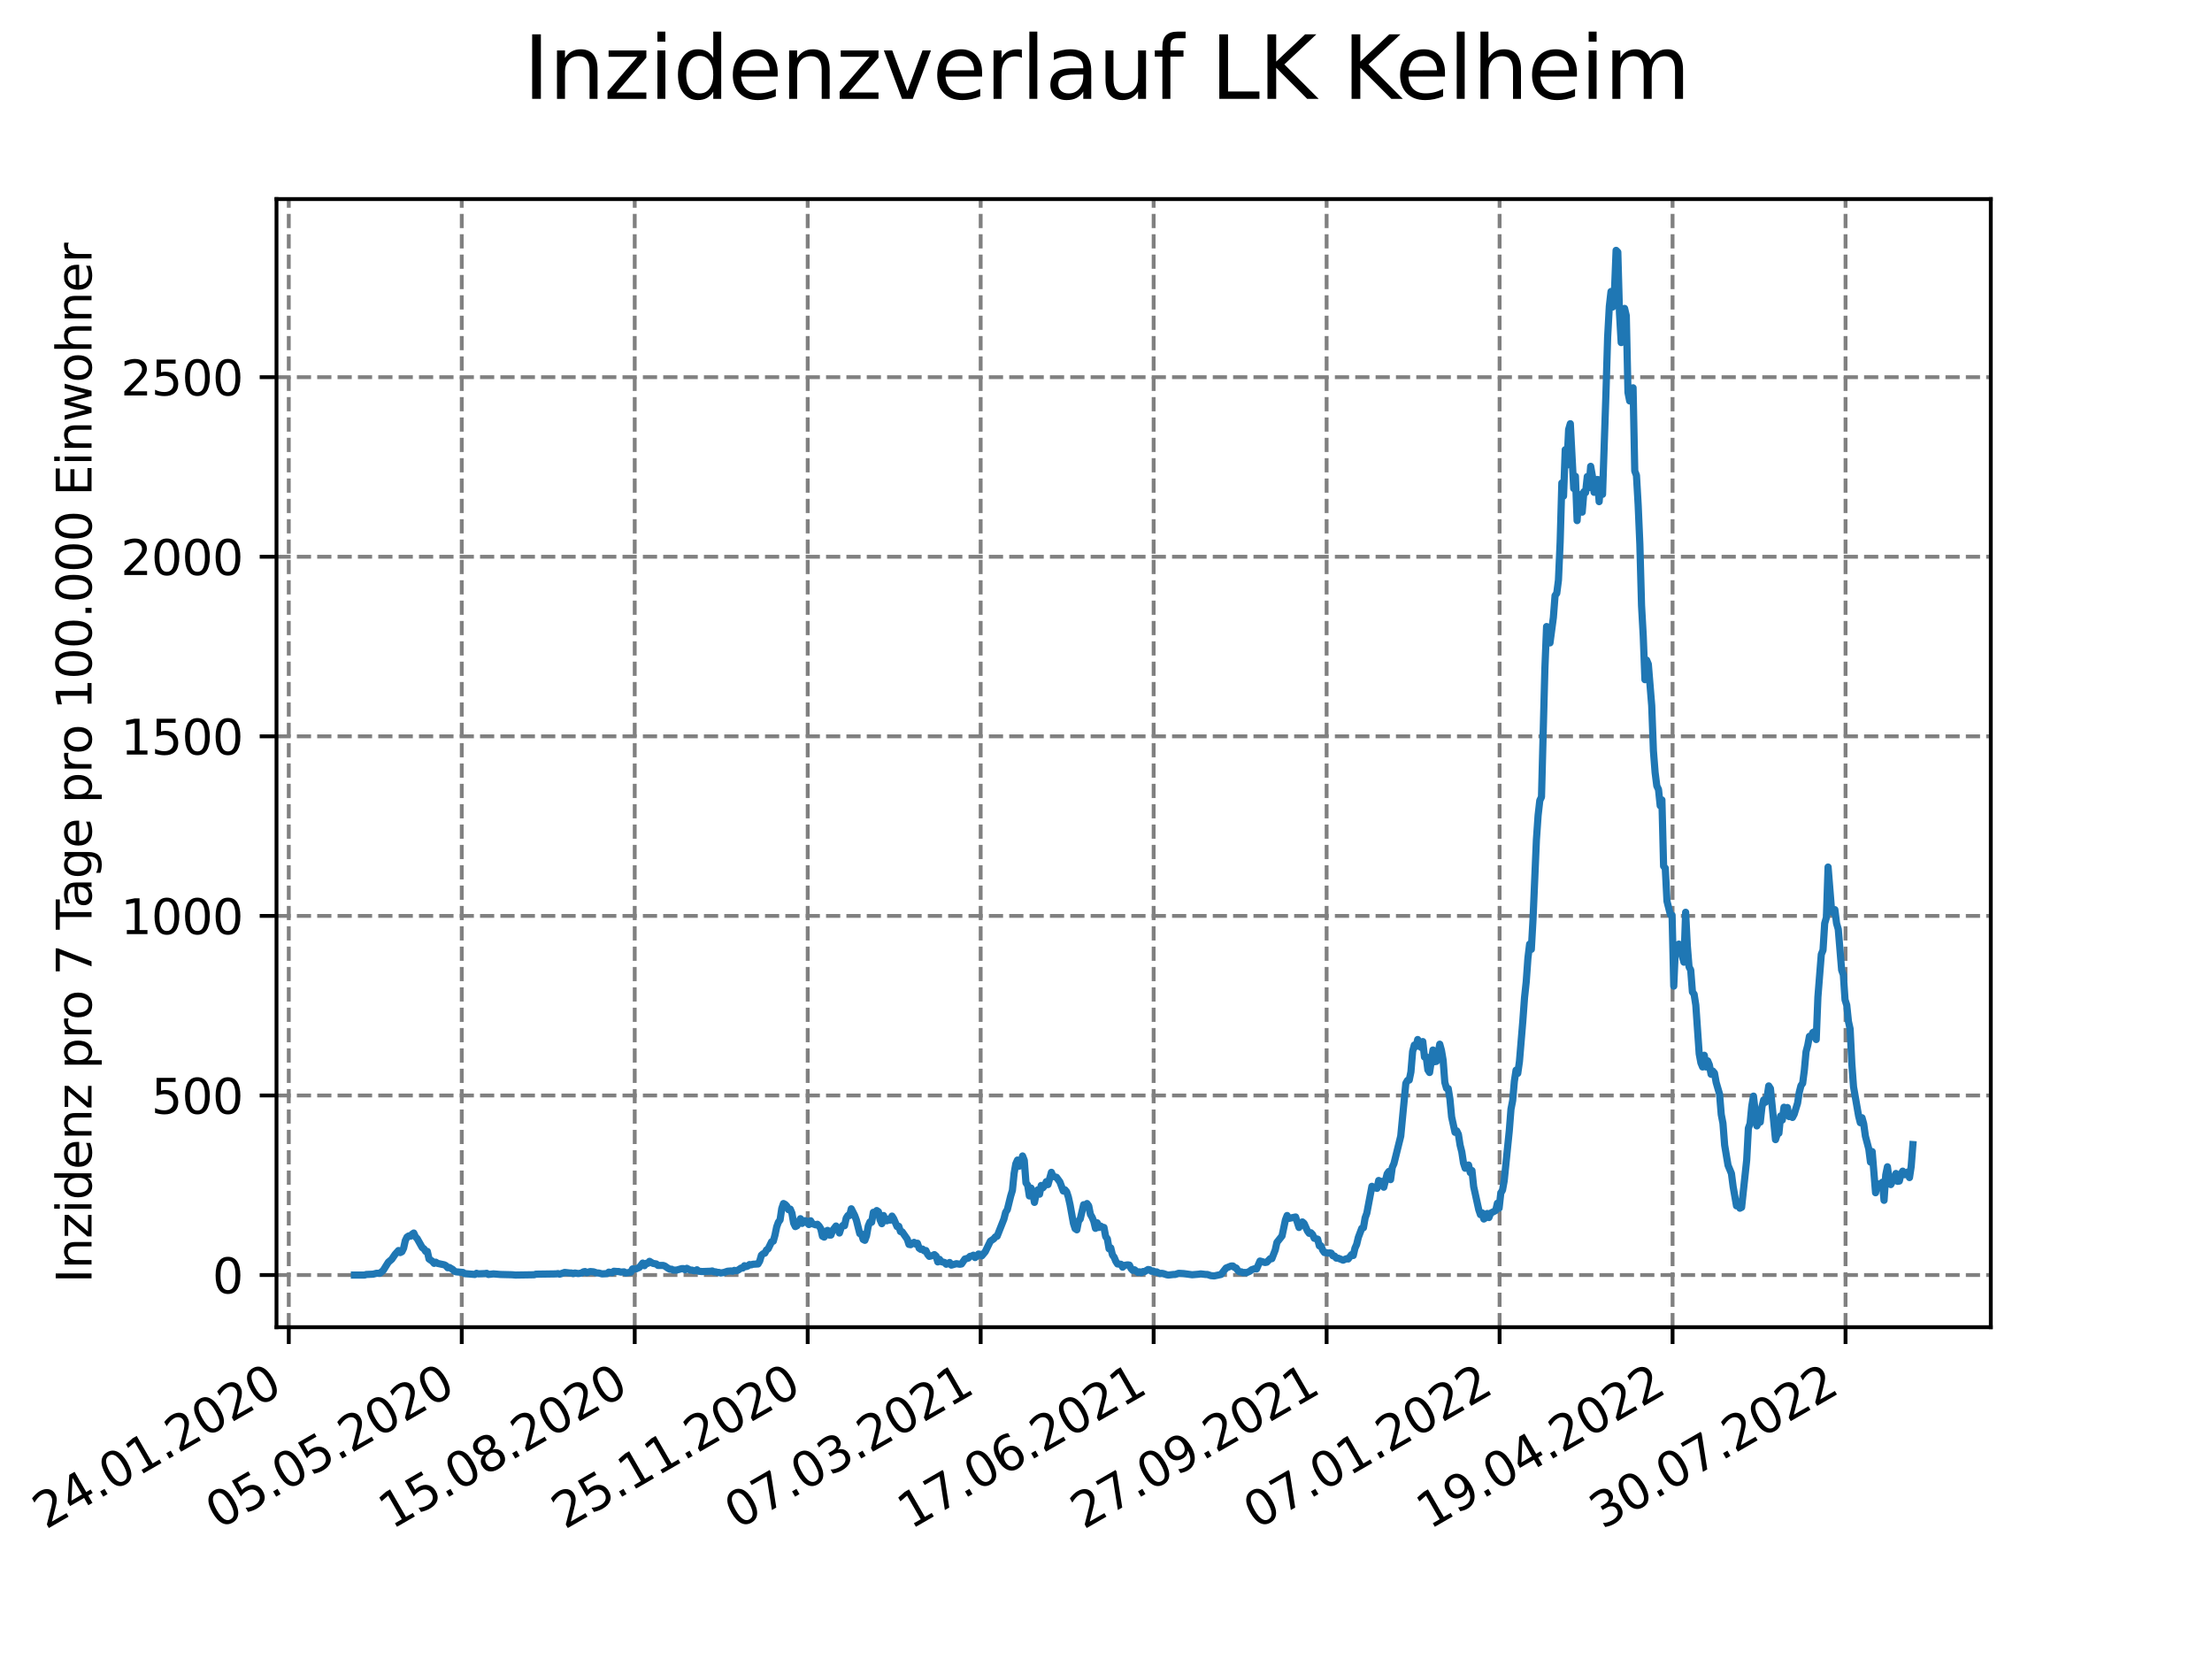 <?xml version="1.0" encoding="utf-8" standalone="no"?>
<!DOCTYPE svg PUBLIC "-//W3C//DTD SVG 1.1//EN"
  "http://www.w3.org/Graphics/SVG/1.1/DTD/svg11.dtd">
<svg xmlns:xlink="http://www.w3.org/1999/xlink" width="460.8pt" height="345.6pt" viewBox="0 0 460.8 345.6" xmlns="http://www.w3.org/2000/svg" version="1.1">
 <defs>
  <style type="text/css">*{stroke-linejoin: round; stroke-linecap: butt}</style>
 </defs>
 <g id="figure_1">
  <g id="patch_1">
   <path d="M 0 345.6 
L 460.8 345.6 
L 460.8 0 
L 0 0 
z
" style="fill: #ffffff"/>
  </g>
  <g id="axes_1">
   <g id="patch_2">
    <path d="M 57.6 276.48 
L 414.72 276.48 
L 414.72 41.472 
L 57.6 41.472 
z
" style="fill: #ffffff"/>
   </g>
   <g id="matplotlib.axis_1">
    <g id="xtick_1">
     <g id="line2d_1">
      <path d="M 60.158 276.48 
L 60.158 41.472 
" clip-path="url(#p24bc94be0d)" style="fill: none; stroke-dasharray: 2.96,1.28; stroke-dashoffset: 0; stroke: #808080; stroke-width: 0.8"/>
     </g>
     <g id="line2d_2">
      <defs>
       <path id="m4e81981c57" d="M 0 0 
L 0 3.5 
" style="stroke: #000000; stroke-width: 0.8"/>
      </defs>
      <g>
       <use xlink:href="#m4e81981c57" x="60.158" y="276.48" style="stroke: #000000; stroke-width: 0.8"/>
      </g>
     </g>
     <g id="text_1">
      <!-- 24.01.2020 -->
      <g transform="translate(9.533 318.689)rotate(-30)scale(0.1 -0.1)">
       <defs>
        <path id="DejaVuSans-32" d="M 1228 531 
L 3431 531 
L 3431 0 
L 469 0 
L 469 531 
Q 828 903 1448 1529 
Q 2069 2156 2228 2338 
Q 2531 2678 2651 2914 
Q 2772 3150 2772 3378 
Q 2772 3750 2511 3984 
Q 2250 4219 1831 4219 
Q 1534 4219 1204 4116 
Q 875 4013 500 3803 
L 500 4441 
Q 881 4594 1212 4672 
Q 1544 4750 1819 4750 
Q 2544 4750 2975 4387 
Q 3406 4025 3406 3419 
Q 3406 3131 3298 2873 
Q 3191 2616 2906 2266 
Q 2828 2175 2409 1742 
Q 1991 1309 1228 531 
z
" transform="scale(0.016)"/>
        <path id="DejaVuSans-34" d="M 2419 4116 
L 825 1625 
L 2419 1625 
L 2419 4116 
z
M 2253 4666 
L 3047 4666 
L 3047 1625 
L 3713 1625 
L 3713 1100 
L 3047 1100 
L 3047 0 
L 2419 0 
L 2419 1100 
L 313 1100 
L 313 1709 
L 2253 4666 
z
" transform="scale(0.016)"/>
        <path id="DejaVuSans-2e" d="M 684 794 
L 1344 794 
L 1344 0 
L 684 0 
L 684 794 
z
" transform="scale(0.016)"/>
        <path id="DejaVuSans-30" d="M 2034 4250 
Q 1547 4250 1301 3770 
Q 1056 3291 1056 2328 
Q 1056 1369 1301 889 
Q 1547 409 2034 409 
Q 2525 409 2770 889 
Q 3016 1369 3016 2328 
Q 3016 3291 2770 3770 
Q 2525 4250 2034 4250 
z
M 2034 4750 
Q 2819 4750 3233 4129 
Q 3647 3509 3647 2328 
Q 3647 1150 3233 529 
Q 2819 -91 2034 -91 
Q 1250 -91 836 529 
Q 422 1150 422 2328 
Q 422 3509 836 4129 
Q 1250 4750 2034 4750 
z
" transform="scale(0.016)"/>
        <path id="DejaVuSans-31" d="M 794 531 
L 1825 531 
L 1825 4091 
L 703 3866 
L 703 4441 
L 1819 4666 
L 2450 4666 
L 2450 531 
L 3481 531 
L 3481 0 
L 794 0 
L 794 531 
z
" transform="scale(0.016)"/>
       </defs>
       <use xlink:href="#DejaVuSans-32"/>
       <use xlink:href="#DejaVuSans-34" x="63.623"/>
       <use xlink:href="#DejaVuSans-2e" x="127.246"/>
       <use xlink:href="#DejaVuSans-30" x="159.033"/>
       <use xlink:href="#DejaVuSans-31" x="222.656"/>
       <use xlink:href="#DejaVuSans-2e" x="286.279"/>
       <use xlink:href="#DejaVuSans-32" x="318.066"/>
       <use xlink:href="#DejaVuSans-30" x="381.689"/>
       <use xlink:href="#DejaVuSans-32" x="445.312"/>
       <use xlink:href="#DejaVuSans-30" x="508.936"/>
      </g>
     </g>
    </g>
    <g id="xtick_2">
     <g id="line2d_3">
      <path d="M 96.192 276.48 
L 96.192 41.472 
" clip-path="url(#p24bc94be0d)" style="fill: none; stroke-dasharray: 2.96,1.28; stroke-dashoffset: 0; stroke: #808080; stroke-width: 0.8"/>
     </g>
     <g id="line2d_4">
      <g>
       <use xlink:href="#m4e81981c57" x="96.192" y="276.48" style="stroke: #000000; stroke-width: 0.8"/>
      </g>
     </g>
     <g id="text_2">
      <!-- 05.05.2020 -->
      <g transform="translate(45.567 318.689)rotate(-30)scale(0.1 -0.1)">
       <defs>
        <path id="DejaVuSans-35" d="M 691 4666 
L 3169 4666 
L 3169 4134 
L 1269 4134 
L 1269 2991 
Q 1406 3038 1543 3061 
Q 1681 3084 1819 3084 
Q 2600 3084 3056 2656 
Q 3513 2228 3513 1497 
Q 3513 744 3044 326 
Q 2575 -91 1722 -91 
Q 1428 -91 1123 -41 
Q 819 9 494 109 
L 494 744 
Q 775 591 1075 516 
Q 1375 441 1709 441 
Q 2250 441 2565 725 
Q 2881 1009 2881 1497 
Q 2881 1984 2565 2268 
Q 2250 2553 1709 2553 
Q 1456 2553 1204 2497 
Q 953 2441 691 2322 
L 691 4666 
z
" transform="scale(0.016)"/>
       </defs>
       <use xlink:href="#DejaVuSans-30"/>
       <use xlink:href="#DejaVuSans-35" x="63.623"/>
       <use xlink:href="#DejaVuSans-2e" x="127.246"/>
       <use xlink:href="#DejaVuSans-30" x="159.033"/>
       <use xlink:href="#DejaVuSans-35" x="222.656"/>
       <use xlink:href="#DejaVuSans-2e" x="286.279"/>
       <use xlink:href="#DejaVuSans-32" x="318.066"/>
       <use xlink:href="#DejaVuSans-30" x="381.689"/>
       <use xlink:href="#DejaVuSans-32" x="445.312"/>
       <use xlink:href="#DejaVuSans-30" x="508.936"/>
      </g>
     </g>
    </g>
    <g id="xtick_3">
     <g id="line2d_5">
      <path d="M 132.225 276.48 
L 132.225 41.472 
" clip-path="url(#p24bc94be0d)" style="fill: none; stroke-dasharray: 2.96,1.28; stroke-dashoffset: 0; stroke: #808080; stroke-width: 0.8"/>
     </g>
     <g id="line2d_6">
      <g>
       <use xlink:href="#m4e81981c57" x="132.225" y="276.48" style="stroke: #000000; stroke-width: 0.8"/>
      </g>
     </g>
     <g id="text_3">
      <!-- 15.08.2020 -->
      <g transform="translate(81.6 318.689)rotate(-30)scale(0.1 -0.1)">
       <defs>
        <path id="DejaVuSans-38" d="M 2034 2216 
Q 1584 2216 1326 1975 
Q 1069 1734 1069 1313 
Q 1069 891 1326 650 
Q 1584 409 2034 409 
Q 2484 409 2743 651 
Q 3003 894 3003 1313 
Q 3003 1734 2745 1975 
Q 2488 2216 2034 2216 
z
M 1403 2484 
Q 997 2584 770 2862 
Q 544 3141 544 3541 
Q 544 4100 942 4425 
Q 1341 4750 2034 4750 
Q 2731 4750 3128 4425 
Q 3525 4100 3525 3541 
Q 3525 3141 3298 2862 
Q 3072 2584 2669 2484 
Q 3125 2378 3379 2068 
Q 3634 1759 3634 1313 
Q 3634 634 3220 271 
Q 2806 -91 2034 -91 
Q 1263 -91 848 271 
Q 434 634 434 1313 
Q 434 1759 690 2068 
Q 947 2378 1403 2484 
z
M 1172 3481 
Q 1172 3119 1398 2916 
Q 1625 2713 2034 2713 
Q 2441 2713 2670 2916 
Q 2900 3119 2900 3481 
Q 2900 3844 2670 4047 
Q 2441 4250 2034 4250 
Q 1625 4250 1398 4047 
Q 1172 3844 1172 3481 
z
" transform="scale(0.016)"/>
       </defs>
       <use xlink:href="#DejaVuSans-31"/>
       <use xlink:href="#DejaVuSans-35" x="63.623"/>
       <use xlink:href="#DejaVuSans-2e" x="127.246"/>
       <use xlink:href="#DejaVuSans-30" x="159.033"/>
       <use xlink:href="#DejaVuSans-38" x="222.656"/>
       <use xlink:href="#DejaVuSans-2e" x="286.279"/>
       <use xlink:href="#DejaVuSans-32" x="318.066"/>
       <use xlink:href="#DejaVuSans-30" x="381.689"/>
       <use xlink:href="#DejaVuSans-32" x="445.312"/>
       <use xlink:href="#DejaVuSans-30" x="508.936"/>
      </g>
     </g>
    </g>
    <g id="xtick_4">
     <g id="line2d_7">
      <path d="M 168.259 276.48 
L 168.259 41.472 
" clip-path="url(#p24bc94be0d)" style="fill: none; stroke-dasharray: 2.96,1.28; stroke-dashoffset: 0; stroke: #808080; stroke-width: 0.8"/>
     </g>
     <g id="line2d_8">
      <g>
       <use xlink:href="#m4e81981c57" x="168.259" y="276.48" style="stroke: #000000; stroke-width: 0.8"/>
      </g>
     </g>
     <g id="text_4">
      <!-- 25.11.2020 -->
      <g transform="translate(117.633 318.689)rotate(-30)scale(0.1 -0.1)">
       <use xlink:href="#DejaVuSans-32"/>
       <use xlink:href="#DejaVuSans-35" x="63.623"/>
       <use xlink:href="#DejaVuSans-2e" x="127.246"/>
       <use xlink:href="#DejaVuSans-31" x="159.033"/>
       <use xlink:href="#DejaVuSans-31" x="222.656"/>
       <use xlink:href="#DejaVuSans-2e" x="286.279"/>
       <use xlink:href="#DejaVuSans-32" x="318.066"/>
       <use xlink:href="#DejaVuSans-30" x="381.689"/>
       <use xlink:href="#DejaVuSans-32" x="445.312"/>
       <use xlink:href="#DejaVuSans-30" x="508.936"/>
      </g>
     </g>
    </g>
    <g id="xtick_5">
     <g id="line2d_9">
      <path d="M 204.292 276.48 
L 204.292 41.472 
" clip-path="url(#p24bc94be0d)" style="fill: none; stroke-dasharray: 2.96,1.28; stroke-dashoffset: 0; stroke: #808080; stroke-width: 0.8"/>
     </g>
     <g id="line2d_10">
      <g>
       <use xlink:href="#m4e81981c57" x="204.292" y="276.48" style="stroke: #000000; stroke-width: 0.8"/>
      </g>
     </g>
     <g id="text_5">
      <!-- 07.03.2021 -->
      <g transform="translate(153.667 318.689)rotate(-30)scale(0.1 -0.1)">
       <defs>
        <path id="DejaVuSans-37" d="M 525 4666 
L 3525 4666 
L 3525 4397 
L 1831 0 
L 1172 0 
L 2766 4134 
L 525 4134 
L 525 4666 
z
" transform="scale(0.016)"/>
        <path id="DejaVuSans-33" d="M 2597 2516 
Q 3050 2419 3304 2112 
Q 3559 1806 3559 1356 
Q 3559 666 3084 287 
Q 2609 -91 1734 -91 
Q 1441 -91 1130 -33 
Q 819 25 488 141 
L 488 750 
Q 750 597 1062 519 
Q 1375 441 1716 441 
Q 2309 441 2620 675 
Q 2931 909 2931 1356 
Q 2931 1769 2642 2001 
Q 2353 2234 1838 2234 
L 1294 2234 
L 1294 2753 
L 1863 2753 
Q 2328 2753 2575 2939 
Q 2822 3125 2822 3475 
Q 2822 3834 2567 4026 
Q 2313 4219 1838 4219 
Q 1578 4219 1281 4162 
Q 984 4106 628 3988 
L 628 4550 
Q 988 4650 1302 4700 
Q 1616 4750 1894 4750 
Q 2613 4750 3031 4423 
Q 3450 4097 3450 3541 
Q 3450 3153 3228 2886 
Q 3006 2619 2597 2516 
z
" transform="scale(0.016)"/>
       </defs>
       <use xlink:href="#DejaVuSans-30"/>
       <use xlink:href="#DejaVuSans-37" x="63.623"/>
       <use xlink:href="#DejaVuSans-2e" x="127.246"/>
       <use xlink:href="#DejaVuSans-30" x="159.033"/>
       <use xlink:href="#DejaVuSans-33" x="222.656"/>
       <use xlink:href="#DejaVuSans-2e" x="286.279"/>
       <use xlink:href="#DejaVuSans-32" x="318.066"/>
       <use xlink:href="#DejaVuSans-30" x="381.689"/>
       <use xlink:href="#DejaVuSans-32" x="445.312"/>
       <use xlink:href="#DejaVuSans-31" x="508.936"/>
      </g>
     </g>
    </g>
    <g id="xtick_6">
     <g id="line2d_11">
      <path d="M 240.326 276.48 
L 240.326 41.472 
" clip-path="url(#p24bc94be0d)" style="fill: none; stroke-dasharray: 2.96,1.28; stroke-dashoffset: 0; stroke: #808080; stroke-width: 0.8"/>
     </g>
     <g id="line2d_12">
      <g>
       <use xlink:href="#m4e81981c57" x="240.326" y="276.48" style="stroke: #000000; stroke-width: 0.8"/>
      </g>
     </g>
     <g id="text_6">
      <!-- 17.06.2021 -->
      <g transform="translate(189.7 318.689)rotate(-30)scale(0.1 -0.1)">
       <defs>
        <path id="DejaVuSans-36" d="M 2113 2584 
Q 1688 2584 1439 2293 
Q 1191 2003 1191 1497 
Q 1191 994 1439 701 
Q 1688 409 2113 409 
Q 2538 409 2786 701 
Q 3034 994 3034 1497 
Q 3034 2003 2786 2293 
Q 2538 2584 2113 2584 
z
M 3366 4563 
L 3366 3988 
Q 3128 4100 2886 4159 
Q 2644 4219 2406 4219 
Q 1781 4219 1451 3797 
Q 1122 3375 1075 2522 
Q 1259 2794 1537 2939 
Q 1816 3084 2150 3084 
Q 2853 3084 3261 2657 
Q 3669 2231 3669 1497 
Q 3669 778 3244 343 
Q 2819 -91 2113 -91 
Q 1303 -91 875 529 
Q 447 1150 447 2328 
Q 447 3434 972 4092 
Q 1497 4750 2381 4750 
Q 2619 4750 2861 4703 
Q 3103 4656 3366 4563 
z
" transform="scale(0.016)"/>
       </defs>
       <use xlink:href="#DejaVuSans-31"/>
       <use xlink:href="#DejaVuSans-37" x="63.623"/>
       <use xlink:href="#DejaVuSans-2e" x="127.246"/>
       <use xlink:href="#DejaVuSans-30" x="159.033"/>
       <use xlink:href="#DejaVuSans-36" x="222.656"/>
       <use xlink:href="#DejaVuSans-2e" x="286.279"/>
       <use xlink:href="#DejaVuSans-32" x="318.066"/>
       <use xlink:href="#DejaVuSans-30" x="381.689"/>
       <use xlink:href="#DejaVuSans-32" x="445.312"/>
       <use xlink:href="#DejaVuSans-31" x="508.936"/>
      </g>
     </g>
    </g>
    <g id="xtick_7">
     <g id="line2d_13">
      <path d="M 276.359 276.48 
L 276.359 41.472 
" clip-path="url(#p24bc94be0d)" style="fill: none; stroke-dasharray: 2.96,1.28; stroke-dashoffset: 0; stroke: #808080; stroke-width: 0.8"/>
     </g>
     <g id="line2d_14">
      <g>
       <use xlink:href="#m4e81981c57" x="276.359" y="276.48" style="stroke: #000000; stroke-width: 0.8"/>
      </g>
     </g>
     <g id="text_7">
      <!-- 27.09.2021 -->
      <g transform="translate(225.734 318.689)rotate(-30)scale(0.1 -0.1)">
       <defs>
        <path id="DejaVuSans-39" d="M 703 97 
L 703 672 
Q 941 559 1184 500 
Q 1428 441 1663 441 
Q 2288 441 2617 861 
Q 2947 1281 2994 2138 
Q 2813 1869 2534 1725 
Q 2256 1581 1919 1581 
Q 1219 1581 811 2004 
Q 403 2428 403 3163 
Q 403 3881 828 4315 
Q 1253 4750 1959 4750 
Q 2769 4750 3195 4129 
Q 3622 3509 3622 2328 
Q 3622 1225 3098 567 
Q 2575 -91 1691 -91 
Q 1453 -91 1209 -44 
Q 966 3 703 97 
z
M 1959 2075 
Q 2384 2075 2632 2365 
Q 2881 2656 2881 3163 
Q 2881 3666 2632 3958 
Q 2384 4250 1959 4250 
Q 1534 4250 1286 3958 
Q 1038 3666 1038 3163 
Q 1038 2656 1286 2365 
Q 1534 2075 1959 2075 
z
" transform="scale(0.016)"/>
       </defs>
       <use xlink:href="#DejaVuSans-32"/>
       <use xlink:href="#DejaVuSans-37" x="63.623"/>
       <use xlink:href="#DejaVuSans-2e" x="127.246"/>
       <use xlink:href="#DejaVuSans-30" x="159.033"/>
       <use xlink:href="#DejaVuSans-39" x="222.656"/>
       <use xlink:href="#DejaVuSans-2e" x="286.279"/>
       <use xlink:href="#DejaVuSans-32" x="318.066"/>
       <use xlink:href="#DejaVuSans-30" x="381.689"/>
       <use xlink:href="#DejaVuSans-32" x="445.312"/>
       <use xlink:href="#DejaVuSans-31" x="508.936"/>
      </g>
     </g>
    </g>
    <g id="xtick_8">
     <g id="line2d_15">
      <path d="M 312.393 276.48 
L 312.393 41.472 
" clip-path="url(#p24bc94be0d)" style="fill: none; stroke-dasharray: 2.96,1.28; stroke-dashoffset: 0; stroke: #808080; stroke-width: 0.8"/>
     </g>
     <g id="line2d_16">
      <g>
       <use xlink:href="#m4e81981c57" x="312.393" y="276.48" style="stroke: #000000; stroke-width: 0.8"/>
      </g>
     </g>
     <g id="text_8">
      <!-- 07.01.2022 -->
      <g transform="translate(261.767 318.689)rotate(-30)scale(0.1 -0.1)">
       <use xlink:href="#DejaVuSans-30"/>
       <use xlink:href="#DejaVuSans-37" x="63.623"/>
       <use xlink:href="#DejaVuSans-2e" x="127.246"/>
       <use xlink:href="#DejaVuSans-30" x="159.033"/>
       <use xlink:href="#DejaVuSans-31" x="222.656"/>
       <use xlink:href="#DejaVuSans-2e" x="286.279"/>
       <use xlink:href="#DejaVuSans-32" x="318.066"/>
       <use xlink:href="#DejaVuSans-30" x="381.689"/>
       <use xlink:href="#DejaVuSans-32" x="445.312"/>
       <use xlink:href="#DejaVuSans-32" x="508.936"/>
      </g>
     </g>
    </g>
    <g id="xtick_9">
     <g id="line2d_17">
      <path d="M 348.426 276.48 
L 348.426 41.472 
" clip-path="url(#p24bc94be0d)" style="fill: none; stroke-dasharray: 2.96,1.28; stroke-dashoffset: 0; stroke: #808080; stroke-width: 0.8"/>
     </g>
     <g id="line2d_18">
      <g>
       <use xlink:href="#m4e81981c57" x="348.426" y="276.48" style="stroke: #000000; stroke-width: 0.8"/>
      </g>
     </g>
     <g id="text_9">
      <!-- 19.04.2022 -->
      <g transform="translate(297.801 318.689)rotate(-30)scale(0.1 -0.1)">
       <use xlink:href="#DejaVuSans-31"/>
       <use xlink:href="#DejaVuSans-39" x="63.623"/>
       <use xlink:href="#DejaVuSans-2e" x="127.246"/>
       <use xlink:href="#DejaVuSans-30" x="159.033"/>
       <use xlink:href="#DejaVuSans-34" x="222.656"/>
       <use xlink:href="#DejaVuSans-2e" x="286.279"/>
       <use xlink:href="#DejaVuSans-32" x="318.066"/>
       <use xlink:href="#DejaVuSans-30" x="381.689"/>
       <use xlink:href="#DejaVuSans-32" x="445.312"/>
       <use xlink:href="#DejaVuSans-32" x="508.936"/>
      </g>
     </g>
    </g>
    <g id="xtick_10">
     <g id="line2d_19">
      <path d="M 384.46 276.48 
L 384.46 41.472 
" clip-path="url(#p24bc94be0d)" style="fill: none; stroke-dasharray: 2.96,1.28; stroke-dashoffset: 0; stroke: #808080; stroke-width: 0.8"/>
     </g>
     <g id="line2d_20">
      <g>
       <use xlink:href="#m4e81981c57" x="384.46" y="276.48" style="stroke: #000000; stroke-width: 0.8"/>
      </g>
     </g>
     <g id="text_10">
      <!-- 30.07.2022 -->
      <g transform="translate(333.834 318.689)rotate(-30)scale(0.1 -0.1)">
       <use xlink:href="#DejaVuSans-33"/>
       <use xlink:href="#DejaVuSans-30" x="63.623"/>
       <use xlink:href="#DejaVuSans-2e" x="127.246"/>
       <use xlink:href="#DejaVuSans-30" x="159.033"/>
       <use xlink:href="#DejaVuSans-37" x="222.656"/>
       <use xlink:href="#DejaVuSans-2e" x="286.279"/>
       <use xlink:href="#DejaVuSans-32" x="318.066"/>
       <use xlink:href="#DejaVuSans-30" x="381.689"/>
       <use xlink:href="#DejaVuSans-32" x="445.312"/>
       <use xlink:href="#DejaVuSans-32" x="508.936"/>
      </g>
     </g>
    </g>
   </g>
   <g id="matplotlib.axis_2">
    <g id="ytick_1">
     <g id="line2d_21">
      <path d="M 57.6 265.615 
L 414.72 265.615 
" clip-path="url(#p24bc94be0d)" style="fill: none; stroke-dasharray: 2.96,1.28; stroke-dashoffset: 0; stroke: #808080; stroke-width: 0.8"/>
     </g>
     <g id="line2d_22">
      <defs>
       <path id="mdc273a8126" d="M 0 0 
L -3.5 0 
" style="stroke: #000000; stroke-width: 0.8"/>
      </defs>
      <g>
       <use xlink:href="#mdc273a8126" x="57.6" y="265.615" style="stroke: #000000; stroke-width: 0.8"/>
      </g>
     </g>
     <g id="text_11">
      <!-- 0 -->
      <g transform="translate(44.237 269.415)scale(0.1 -0.1)">
       <use xlink:href="#DejaVuSans-30"/>
      </g>
     </g>
    </g>
    <g id="ytick_2">
     <g id="line2d_23">
      <path d="M 57.6 228.207 
L 414.72 228.207 
" clip-path="url(#p24bc94be0d)" style="fill: none; stroke-dasharray: 2.96,1.28; stroke-dashoffset: 0; stroke: #808080; stroke-width: 0.8"/>
     </g>
     <g id="line2d_24">
      <g>
       <use xlink:href="#mdc273a8126" x="57.6" y="228.207" style="stroke: #000000; stroke-width: 0.8"/>
      </g>
     </g>
     <g id="text_12">
      <!-- 500 -->
      <g transform="translate(31.512 232.006)scale(0.1 -0.1)">
       <use xlink:href="#DejaVuSans-35"/>
       <use xlink:href="#DejaVuSans-30" x="63.623"/>
       <use xlink:href="#DejaVuSans-30" x="127.246"/>
      </g>
     </g>
    </g>
    <g id="ytick_3">
     <g id="line2d_25">
      <path d="M 57.6 190.799 
L 414.72 190.799 
" clip-path="url(#p24bc94be0d)" style="fill: none; stroke-dasharray: 2.96,1.28; stroke-dashoffset: 0; stroke: #808080; stroke-width: 0.8"/>
     </g>
     <g id="line2d_26">
      <g>
       <use xlink:href="#mdc273a8126" x="57.6" y="190.799" style="stroke: #000000; stroke-width: 0.8"/>
      </g>
     </g>
     <g id="text_13">
      <!-- 1000 -->
      <g transform="translate(25.15 194.598)scale(0.1 -0.1)">
       <use xlink:href="#DejaVuSans-31"/>
       <use xlink:href="#DejaVuSans-30" x="63.623"/>
       <use xlink:href="#DejaVuSans-30" x="127.246"/>
       <use xlink:href="#DejaVuSans-30" x="190.869"/>
      </g>
     </g>
    </g>
    <g id="ytick_4">
     <g id="line2d_27">
      <path d="M 57.6 153.391 
L 414.72 153.391 
" clip-path="url(#p24bc94be0d)" style="fill: none; stroke-dasharray: 2.96,1.28; stroke-dashoffset: 0; stroke: #808080; stroke-width: 0.8"/>
     </g>
     <g id="line2d_28">
      <g>
       <use xlink:href="#mdc273a8126" x="57.6" y="153.391" style="stroke: #000000; stroke-width: 0.8"/>
      </g>
     </g>
     <g id="text_14">
      <!-- 1500 -->
      <g transform="translate(25.15 157.19)scale(0.1 -0.1)">
       <use xlink:href="#DejaVuSans-31"/>
       <use xlink:href="#DejaVuSans-35" x="63.623"/>
       <use xlink:href="#DejaVuSans-30" x="127.246"/>
       <use xlink:href="#DejaVuSans-30" x="190.869"/>
      </g>
     </g>
    </g>
    <g id="ytick_5">
     <g id="line2d_29">
      <path d="M 57.6 115.982 
L 414.72 115.982 
" clip-path="url(#p24bc94be0d)" style="fill: none; stroke-dasharray: 2.96,1.28; stroke-dashoffset: 0; stroke: #808080; stroke-width: 0.8"/>
     </g>
     <g id="line2d_30">
      <g>
       <use xlink:href="#mdc273a8126" x="57.6" y="115.982" style="stroke: #000000; stroke-width: 0.8"/>
      </g>
     </g>
     <g id="text_15">
      <!-- 2000 -->
      <g transform="translate(25.15 119.781)scale(0.1 -0.1)">
       <use xlink:href="#DejaVuSans-32"/>
       <use xlink:href="#DejaVuSans-30" x="63.623"/>
       <use xlink:href="#DejaVuSans-30" x="127.246"/>
       <use xlink:href="#DejaVuSans-30" x="190.869"/>
      </g>
     </g>
    </g>
    <g id="ytick_6">
     <g id="line2d_31">
      <path d="M 57.6 78.574 
L 414.72 78.574 
" clip-path="url(#p24bc94be0d)" style="fill: none; stroke-dasharray: 2.96,1.28; stroke-dashoffset: 0; stroke: #808080; stroke-width: 0.8"/>
     </g>
     <g id="line2d_32">
      <g>
       <use xlink:href="#mdc273a8126" x="57.6" y="78.574" style="stroke: #000000; stroke-width: 0.8"/>
      </g>
     </g>
     <g id="text_16">
      <!-- 2500 -->
      <g transform="translate(25.15 82.373)scale(0.1 -0.1)">
       <use xlink:href="#DejaVuSans-32"/>
       <use xlink:href="#DejaVuSans-35" x="63.623"/>
       <use xlink:href="#DejaVuSans-30" x="127.246"/>
       <use xlink:href="#DejaVuSans-30" x="190.869"/>
      </g>
     </g>
    </g>
    <g id="text_17">
     <!-- Inzidenz pro 7 Tage pro 100.000 Einwohner -->
     <g transform="translate(19.07 267.301)rotate(-90)scale(0.1 -0.1)">
      <defs>
       <path id="DejaVuSans-49" d="M 628 4666 
L 1259 4666 
L 1259 0 
L 628 0 
L 628 4666 
z
" transform="scale(0.016)"/>
       <path id="DejaVuSans-6e" d="M 3513 2113 
L 3513 0 
L 2938 0 
L 2938 2094 
Q 2938 2591 2744 2837 
Q 2550 3084 2163 3084 
Q 1697 3084 1428 2787 
Q 1159 2491 1159 1978 
L 1159 0 
L 581 0 
L 581 3500 
L 1159 3500 
L 1159 2956 
Q 1366 3272 1645 3428 
Q 1925 3584 2291 3584 
Q 2894 3584 3203 3211 
Q 3513 2838 3513 2113 
z
" transform="scale(0.016)"/>
       <path id="DejaVuSans-7a" d="M 353 3500 
L 3084 3500 
L 3084 2975 
L 922 459 
L 3084 459 
L 3084 0 
L 275 0 
L 275 525 
L 2438 3041 
L 353 3041 
L 353 3500 
z
" transform="scale(0.016)"/>
       <path id="DejaVuSans-69" d="M 603 3500 
L 1178 3500 
L 1178 0 
L 603 0 
L 603 3500 
z
M 603 4863 
L 1178 4863 
L 1178 4134 
L 603 4134 
L 603 4863 
z
" transform="scale(0.016)"/>
       <path id="DejaVuSans-64" d="M 2906 2969 
L 2906 4863 
L 3481 4863 
L 3481 0 
L 2906 0 
L 2906 525 
Q 2725 213 2448 61 
Q 2172 -91 1784 -91 
Q 1150 -91 751 415 
Q 353 922 353 1747 
Q 353 2572 751 3078 
Q 1150 3584 1784 3584 
Q 2172 3584 2448 3432 
Q 2725 3281 2906 2969 
z
M 947 1747 
Q 947 1113 1208 752 
Q 1469 391 1925 391 
Q 2381 391 2643 752 
Q 2906 1113 2906 1747 
Q 2906 2381 2643 2742 
Q 2381 3103 1925 3103 
Q 1469 3103 1208 2742 
Q 947 2381 947 1747 
z
" transform="scale(0.016)"/>
       <path id="DejaVuSans-65" d="M 3597 1894 
L 3597 1613 
L 953 1613 
Q 991 1019 1311 708 
Q 1631 397 2203 397 
Q 2534 397 2845 478 
Q 3156 559 3463 722 
L 3463 178 
Q 3153 47 2828 -22 
Q 2503 -91 2169 -91 
Q 1331 -91 842 396 
Q 353 884 353 1716 
Q 353 2575 817 3079 
Q 1281 3584 2069 3584 
Q 2775 3584 3186 3129 
Q 3597 2675 3597 1894 
z
M 3022 2063 
Q 3016 2534 2758 2815 
Q 2500 3097 2075 3097 
Q 1594 3097 1305 2825 
Q 1016 2553 972 2059 
L 3022 2063 
z
" transform="scale(0.016)"/>
       <path id="DejaVuSans-20" transform="scale(0.016)"/>
       <path id="DejaVuSans-70" d="M 1159 525 
L 1159 -1331 
L 581 -1331 
L 581 3500 
L 1159 3500 
L 1159 2969 
Q 1341 3281 1617 3432 
Q 1894 3584 2278 3584 
Q 2916 3584 3314 3078 
Q 3713 2572 3713 1747 
Q 3713 922 3314 415 
Q 2916 -91 2278 -91 
Q 1894 -91 1617 61 
Q 1341 213 1159 525 
z
M 3116 1747 
Q 3116 2381 2855 2742 
Q 2594 3103 2138 3103 
Q 1681 3103 1420 2742 
Q 1159 2381 1159 1747 
Q 1159 1113 1420 752 
Q 1681 391 2138 391 
Q 2594 391 2855 752 
Q 3116 1113 3116 1747 
z
" transform="scale(0.016)"/>
       <path id="DejaVuSans-72" d="M 2631 2963 
Q 2534 3019 2420 3045 
Q 2306 3072 2169 3072 
Q 1681 3072 1420 2755 
Q 1159 2438 1159 1844 
L 1159 0 
L 581 0 
L 581 3500 
L 1159 3500 
L 1159 2956 
Q 1341 3275 1631 3429 
Q 1922 3584 2338 3584 
Q 2397 3584 2469 3576 
Q 2541 3569 2628 3553 
L 2631 2963 
z
" transform="scale(0.016)"/>
       <path id="DejaVuSans-6f" d="M 1959 3097 
Q 1497 3097 1228 2736 
Q 959 2375 959 1747 
Q 959 1119 1226 758 
Q 1494 397 1959 397 
Q 2419 397 2687 759 
Q 2956 1122 2956 1747 
Q 2956 2369 2687 2733 
Q 2419 3097 1959 3097 
z
M 1959 3584 
Q 2709 3584 3137 3096 
Q 3566 2609 3566 1747 
Q 3566 888 3137 398 
Q 2709 -91 1959 -91 
Q 1206 -91 779 398 
Q 353 888 353 1747 
Q 353 2609 779 3096 
Q 1206 3584 1959 3584 
z
" transform="scale(0.016)"/>
       <path id="DejaVuSans-54" d="M -19 4666 
L 3928 4666 
L 3928 4134 
L 2272 4134 
L 2272 0 
L 1638 0 
L 1638 4134 
L -19 4134 
L -19 4666 
z
" transform="scale(0.016)"/>
       <path id="DejaVuSans-61" d="M 2194 1759 
Q 1497 1759 1228 1600 
Q 959 1441 959 1056 
Q 959 750 1161 570 
Q 1363 391 1709 391 
Q 2188 391 2477 730 
Q 2766 1069 2766 1631 
L 2766 1759 
L 2194 1759 
z
M 3341 1997 
L 3341 0 
L 2766 0 
L 2766 531 
Q 2569 213 2275 61 
Q 1981 -91 1556 -91 
Q 1019 -91 701 211 
Q 384 513 384 1019 
Q 384 1609 779 1909 
Q 1175 2209 1959 2209 
L 2766 2209 
L 2766 2266 
Q 2766 2663 2505 2880 
Q 2244 3097 1772 3097 
Q 1472 3097 1187 3025 
Q 903 2953 641 2809 
L 641 3341 
Q 956 3463 1253 3523 
Q 1550 3584 1831 3584 
Q 2591 3584 2966 3190 
Q 3341 2797 3341 1997 
z
" transform="scale(0.016)"/>
       <path id="DejaVuSans-67" d="M 2906 1791 
Q 2906 2416 2648 2759 
Q 2391 3103 1925 3103 
Q 1463 3103 1205 2759 
Q 947 2416 947 1791 
Q 947 1169 1205 825 
Q 1463 481 1925 481 
Q 2391 481 2648 825 
Q 2906 1169 2906 1791 
z
M 3481 434 
Q 3481 -459 3084 -895 
Q 2688 -1331 1869 -1331 
Q 1566 -1331 1297 -1286 
Q 1028 -1241 775 -1147 
L 775 -588 
Q 1028 -725 1275 -790 
Q 1522 -856 1778 -856 
Q 2344 -856 2625 -561 
Q 2906 -266 2906 331 
L 2906 616 
Q 2728 306 2450 153 
Q 2172 0 1784 0 
Q 1141 0 747 490 
Q 353 981 353 1791 
Q 353 2603 747 3093 
Q 1141 3584 1784 3584 
Q 2172 3584 2450 3431 
Q 2728 3278 2906 2969 
L 2906 3500 
L 3481 3500 
L 3481 434 
z
" transform="scale(0.016)"/>
       <path id="DejaVuSans-45" d="M 628 4666 
L 3578 4666 
L 3578 4134 
L 1259 4134 
L 1259 2753 
L 3481 2753 
L 3481 2222 
L 1259 2222 
L 1259 531 
L 3634 531 
L 3634 0 
L 628 0 
L 628 4666 
z
" transform="scale(0.016)"/>
       <path id="DejaVuSans-77" d="M 269 3500 
L 844 3500 
L 1563 769 
L 2278 3500 
L 2956 3500 
L 3675 769 
L 4391 3500 
L 4966 3500 
L 4050 0 
L 3372 0 
L 2619 2869 
L 1863 0 
L 1184 0 
L 269 3500 
z
" transform="scale(0.016)"/>
       <path id="DejaVuSans-68" d="M 3513 2113 
L 3513 0 
L 2938 0 
L 2938 2094 
Q 2938 2591 2744 2837 
Q 2550 3084 2163 3084 
Q 1697 3084 1428 2787 
Q 1159 2491 1159 1978 
L 1159 0 
L 581 0 
L 581 4863 
L 1159 4863 
L 1159 2956 
Q 1366 3272 1645 3428 
Q 1925 3584 2291 3584 
Q 2894 3584 3203 3211 
Q 3513 2838 3513 2113 
z
" transform="scale(0.016)"/>
      </defs>
      <use xlink:href="#DejaVuSans-49"/>
      <use xlink:href="#DejaVuSans-6e" x="29.492"/>
      <use xlink:href="#DejaVuSans-7a" x="92.871"/>
      <use xlink:href="#DejaVuSans-69" x="145.361"/>
      <use xlink:href="#DejaVuSans-64" x="173.145"/>
      <use xlink:href="#DejaVuSans-65" x="236.621"/>
      <use xlink:href="#DejaVuSans-6e" x="298.145"/>
      <use xlink:href="#DejaVuSans-7a" x="361.523"/>
      <use xlink:href="#DejaVuSans-20" x="414.014"/>
      <use xlink:href="#DejaVuSans-70" x="445.801"/>
      <use xlink:href="#DejaVuSans-72" x="509.277"/>
      <use xlink:href="#DejaVuSans-6f" x="548.141"/>
      <use xlink:href="#DejaVuSans-20" x="609.322"/>
      <use xlink:href="#DejaVuSans-37" x="641.109"/>
      <use xlink:href="#DejaVuSans-20" x="704.732"/>
      <use xlink:href="#DejaVuSans-54" x="736.52"/>
      <use xlink:href="#DejaVuSans-61" x="781.104"/>
      <use xlink:href="#DejaVuSans-67" x="842.383"/>
      <use xlink:href="#DejaVuSans-65" x="905.859"/>
      <use xlink:href="#DejaVuSans-20" x="967.383"/>
      <use xlink:href="#DejaVuSans-70" x="999.17"/>
      <use xlink:href="#DejaVuSans-72" x="1062.646"/>
      <use xlink:href="#DejaVuSans-6f" x="1101.51"/>
      <use xlink:href="#DejaVuSans-20" x="1162.691"/>
      <use xlink:href="#DejaVuSans-31" x="1194.479"/>
      <use xlink:href="#DejaVuSans-30" x="1258.102"/>
      <use xlink:href="#DejaVuSans-30" x="1321.725"/>
      <use xlink:href="#DejaVuSans-2e" x="1385.348"/>
      <use xlink:href="#DejaVuSans-30" x="1417.135"/>
      <use xlink:href="#DejaVuSans-30" x="1480.758"/>
      <use xlink:href="#DejaVuSans-30" x="1544.381"/>
      <use xlink:href="#DejaVuSans-20" x="1608.004"/>
      <use xlink:href="#DejaVuSans-45" x="1639.791"/>
      <use xlink:href="#DejaVuSans-69" x="1702.975"/>
      <use xlink:href="#DejaVuSans-6e" x="1730.758"/>
      <use xlink:href="#DejaVuSans-77" x="1794.137"/>
      <use xlink:href="#DejaVuSans-6f" x="1875.924"/>
      <use xlink:href="#DejaVuSans-68" x="1937.105"/>
      <use xlink:href="#DejaVuSans-6e" x="2000.484"/>
      <use xlink:href="#DejaVuSans-65" x="2063.863"/>
      <use xlink:href="#DejaVuSans-72" x="2125.387"/>
     </g>
    </g>
   </g>
   <g id="line2d_33">
    <path d="M 73.833 265.615 
L 75.952 265.615 
L 76.306 265.494 
L 77.719 265.433 
L 78.425 265.251 
L 79.132 265.251 
L 79.838 264.643 
L 80.898 262.94 
L 81.605 262.332 
L 82.311 261.299 
L 83.018 260.508 
L 83.371 260.934 
L 83.724 260.752 
L 84.078 260.022 
L 84.431 258.441 
L 84.784 257.712 
L 85.137 257.469 
L 85.491 257.529 
L 85.844 257.104 
L 86.197 256.861 
L 86.55 257.651 
L 86.904 258.016 
L 87.964 259.9 
L 88.317 260.144 
L 88.67 260.691 
L 89.023 260.691 
L 89.377 262.272 
L 90.083 262.758 
L 90.436 263.184 
L 90.79 262.94 
L 91.143 263.184 
L 92.556 263.488 
L 92.909 263.67 
L 93.263 264.095 
L 93.616 264.035 
L 94.322 264.46 
L 94.676 264.825 
L 95.029 264.947 
L 95.735 265.007 
L 96.442 265.068 
L 96.795 265.311 
L 97.502 265.372 
L 98.208 265.433 
L 98.915 265.494 
L 99.268 265.251 
L 99.621 265.372 
L 101.034 265.311 
L 101.388 265.251 
L 101.741 265.494 
L 102.801 265.372 
L 103.507 265.433 
L 104.214 265.494 
L 106.687 265.555 
L 107.393 265.615 
L 111.279 265.555 
L 111.633 265.433 
L 115.872 265.372 
L 116.225 265.311 
L 116.578 265.433 
L 117.638 265.068 
L 118.698 265.19 
L 119.051 265.19 
L 119.404 265.311 
L 119.758 265.19 
L 120.464 265.311 
L 121.171 265.19 
L 121.524 264.947 
L 121.877 264.886 
L 122.231 265.129 
L 122.937 264.886 
L 123.644 264.947 
L 124.35 265.19 
L 124.704 265.19 
L 125.41 265.372 
L 126.47 265.311 
L 126.823 265.007 
L 127.53 265.129 
L 127.883 264.825 
L 128.589 264.886 
L 128.943 264.886 
L 129.296 265.007 
L 130.003 264.947 
L 130.356 265.19 
L 131.416 265.007 
L 131.769 264.339 
L 132.475 264.339 
L 133.182 264.035 
L 133.889 263.123 
L 134.242 263.67 
L 134.595 263.184 
L 134.948 263.184 
L 135.302 262.758 
L 136.008 263.184 
L 136.715 263.305 
L 137.068 263.609 
L 138.128 263.609 
L 138.481 263.731 
L 139.188 264.217 
L 139.541 264.399 
L 139.894 264.399 
L 140.247 264.582 
L 140.954 264.582 
L 142.014 264.278 
L 142.367 264.278 
L 142.72 264.521 
L 143.074 264.217 
L 143.78 264.582 
L 144.133 264.582 
L 144.487 264.703 
L 144.84 264.703 
L 145.193 264.521 
L 145.546 264.825 
L 146.253 264.886 
L 148.019 264.825 
L 148.373 264.764 
L 148.726 264.947 
L 149.079 264.947 
L 149.432 265.068 
L 149.786 265.068 
L 150.139 265.19 
L 150.845 265.068 
L 151.552 264.825 
L 152.259 264.764 
L 152.612 264.825 
L 152.965 264.643 
L 153.318 264.703 
L 153.672 264.643 
L 154.378 264.156 
L 154.731 264.156 
L 155.085 263.67 
L 155.438 263.852 
L 155.791 263.731 
L 156.144 263.427 
L 156.498 263.488 
L 156.851 263.366 
L 157.911 263.305 
L 158.264 262.697 
L 158.617 261.481 
L 158.971 261.177 
L 159.324 261.056 
L 159.677 260.387 
L 160.03 260.144 
L 160.737 258.684 
L 161.09 258.563 
L 161.444 257.286 
L 161.797 255.584 
L 162.15 254.611 
L 162.503 254.125 
L 162.857 251.754 
L 163.21 250.72 
L 163.563 250.902 
L 163.916 251.267 
L 164.27 251.997 
L 164.623 251.875 
L 164.976 252.726 
L 165.329 254.793 
L 165.683 255.523 
L 166.036 255.341 
L 166.743 253.881 
L 167.096 254.854 
L 167.449 254.307 
L 167.802 254.307 
L 168.509 255.097 
L 168.862 254.307 
L 169.215 254.915 
L 169.922 255.158 
L 170.275 255.037 
L 170.629 255.401 
L 170.982 255.949 
L 171.335 257.529 
L 171.688 257.712 
L 172.042 256.496 
L 172.395 256.313 
L 172.748 257.286 
L 173.101 257.286 
L 173.455 256.313 
L 174.161 255.401 
L 174.514 256.009 
L 174.868 256.861 
L 175.221 255.766 
L 175.574 255.28 
L 175.928 255.341 
L 176.281 253.76 
L 176.634 253.213 
L 176.987 253.213 
L 177.341 251.814 
L 178.047 253.213 
L 178.4 254.185 
L 179.107 256.982 
L 179.46 257.043 
L 179.814 258.198 
L 180.167 258.38 
L 180.52 257.408 
L 180.873 255.401 
L 181.227 254.55 
L 181.58 254.611 
L 181.933 252.544 
L 182.286 252.605 
L 182.64 252.179 
L 182.993 252.422 
L 183.346 254.125 
L 183.699 254.915 
L 184.053 253.213 
L 184.406 254.246 
L 184.759 254.307 
L 185.113 253.942 
L 185.466 254.185 
L 185.819 253.334 
L 186.172 253.881 
L 186.879 255.523 
L 187.232 255.462 
L 187.585 256.557 
L 187.939 256.617 
L 188.999 258.137 
L 189.352 259.232 
L 189.705 259.292 
L 190.412 258.806 
L 190.765 259.171 
L 191.118 258.988 
L 191.471 260.022 
L 191.825 260.265 
L 192.178 260.204 
L 192.531 260.569 
L 192.885 260.508 
L 193.238 261.299 
L 193.591 261.724 
L 194.298 261.542 
L 194.651 261.36 
L 195.004 261.664 
L 195.357 262.88 
L 195.711 262.332 
L 196.064 262.819 
L 196.77 263.001 
L 197.124 263.366 
L 197.83 263.001 
L 198.184 263.548 
L 199.243 263.244 
L 199.95 263.366 
L 200.303 263.305 
L 201.01 262.272 
L 201.716 262.089 
L 202.07 261.724 
L 202.423 261.664 
L 202.776 261.481 
L 203.129 261.968 
L 203.483 261.724 
L 203.836 261.238 
L 204.189 261.299 
L 204.542 261.603 
L 205.249 260.752 
L 206.309 258.563 
L 207.015 258.076 
L 207.369 257.651 
L 207.722 257.529 
L 209.135 253.942 
L 209.488 252.544 
L 209.841 251.997 
L 210.548 249.139 
L 210.901 247.984 
L 211.255 244.458 
L 211.608 242.451 
L 211.961 241.661 
L 212.314 242.938 
L 212.668 242.512 
L 213.021 240.81 
L 213.374 241.722 
L 213.727 246.403 
L 214.081 246.89 
L 214.434 249.139 
L 214.787 247.498 
L 215.14 248.653 
L 215.494 250.477 
L 215.847 248.714 
L 216.2 247.862 
L 216.554 248.774 
L 216.907 246.95 
L 217.26 247.437 
L 217.613 247.011 
L 217.967 246.16 
L 218.32 246.768 
L 219.026 244.215 
L 219.38 245.066 
L 220.086 245.248 
L 220.793 246.221 
L 221.499 248.106 
L 221.853 247.862 
L 222.206 248.288 
L 222.559 249.382 
L 222.912 250.963 
L 223.619 254.854 
L 223.972 255.949 
L 224.325 256.192 
L 224.679 254.368 
L 225.032 253.942 
L 225.739 250.963 
L 226.092 251.085 
L 226.445 250.72 
L 226.798 251.206 
L 227.152 252.969 
L 227.505 253.577 
L 227.858 254.429 
L 228.211 255.888 
L 228.565 254.733 
L 228.918 255.705 
L 229.271 255.401 
L 229.625 255.645 
L 229.978 255.705 
L 230.331 257.59 
L 230.684 258.076 
L 231.038 260.144 
L 231.391 259.961 
L 231.744 261.42 
L 232.097 261.907 
L 232.451 262.758 
L 232.804 263.305 
L 233.51 263.366 
L 233.864 263.974 
L 234.217 263.609 
L 234.924 263.488 
L 235.277 263.548 
L 235.63 264.278 
L 235.983 264.643 
L 236.337 264.521 
L 237.043 265.068 
L 237.396 264.947 
L 237.75 265.129 
L 238.103 264.886 
L 238.456 264.886 
L 239.163 264.46 
L 239.516 264.521 
L 239.869 264.825 
L 240.223 264.764 
L 240.576 265.007 
L 240.929 264.947 
L 241.636 265.311 
L 241.989 265.251 
L 242.342 265.311 
L 243.049 265.555 
L 243.402 265.615 
L 244.462 265.494 
L 244.815 265.494 
L 245.522 265.251 
L 246.581 265.311 
L 248.348 265.555 
L 249.054 265.494 
L 249.761 265.433 
L 250.114 265.372 
L 251.174 265.494 
L 251.527 265.494 
L 252.234 265.737 
L 252.94 265.798 
L 254.353 265.494 
L 255.413 264.156 
L 256.473 263.731 
L 256.826 263.731 
L 257.18 264.035 
L 257.533 264.156 
L 257.886 264.703 
L 258.239 264.947 
L 258.593 264.947 
L 258.946 265.129 
L 259.299 265.068 
L 259.652 265.129 
L 260.359 264.825 
L 260.712 264.521 
L 261.419 264.278 
L 261.772 264.339 
L 262.479 262.697 
L 263.538 263.001 
L 263.892 262.94 
L 264.598 262.211 
L 264.951 262.211 
L 265.658 260.387 
L 266.011 258.806 
L 267.071 257.469 
L 267.778 254.125 
L 268.131 253.213 
L 268.484 253.821 
L 269.897 253.517 
L 270.604 255.705 
L 271.31 254.55 
L 271.664 254.854 
L 272.37 256.435 
L 272.723 256.921 
L 273.077 256.8 
L 273.43 257.165 
L 273.783 257.955 
L 274.49 258.137 
L 274.843 259.536 
L 275.196 259.536 
L 275.55 260.448 
L 275.903 260.934 
L 276.256 260.934 
L 276.609 261.056 
L 276.963 260.995 
L 277.316 261.056 
L 277.669 261.603 
L 278.022 261.664 
L 278.376 262.089 
L 278.729 262.089 
L 279.789 262.515 
L 280.495 262.211 
L 280.849 262.272 
L 281.555 261.36 
L 281.908 261.542 
L 282.262 260.022 
L 282.615 259.232 
L 282.968 257.773 
L 283.675 255.888 
L 284.028 255.766 
L 284.381 253.699 
L 284.735 252.726 
L 285.794 247.133 
L 286.148 247.498 
L 286.501 247.437 
L 286.854 247.558 
L 287.207 245.917 
L 287.561 246.16 
L 287.914 246.099 
L 288.267 247.315 
L 288.974 244.519 
L 289.327 244.032 
L 289.68 245.735 
L 290.034 243.181 
L 290.387 242.391 
L 291.8 236.676 
L 292.86 225.671 
L 293.213 225.063 
L 293.566 225.002 
L 293.92 223.3 
L 294.273 219.044 
L 294.626 217.707 
L 294.979 218.011 
L 295.333 216.552 
L 296.039 218.193 
L 296.392 216.977 
L 296.746 220.199 
L 297.099 220.139 
L 297.452 222.875 
L 297.806 223.422 
L 298.512 218.74 
L 298.865 221.172 
L 299.219 221.111 
L 299.572 219.591 
L 299.925 217.524 
L 300.278 218.801 
L 300.632 220.868 
L 300.985 225.489 
L 301.338 226.705 
L 301.691 226.766 
L 302.045 228.954 
L 302.398 232.663 
L 303.105 235.885 
L 303.458 235.581 
L 303.811 236.311 
L 304.164 238.56 
L 304.518 239.959 
L 304.871 242.269 
L 305.224 243.363 
L 305.577 243.242 
L 305.931 242.695 
L 306.284 244.275 
L 306.637 243.85 
L 306.991 247.194 
L 308.05 251.997 
L 308.404 253.03 
L 308.757 252.665 
L 309.11 253.942 
L 309.463 253.699 
L 309.817 252.787 
L 310.17 253.638 
L 310.523 252.726 
L 311.23 252.361 
L 311.583 252.179 
L 311.936 250.659 
L 312.29 251.693 
L 312.643 248.531 
L 312.996 247.923 
L 313.349 245.978 
L 314.409 235.581 
L 314.762 231.082 
L 315.116 229.258 
L 315.469 225.246 
L 315.822 222.935 
L 316.176 223.604 
L 316.529 221.111 
L 317.235 212.66 
L 317.589 207.797 
L 317.942 204.514 
L 318.295 199.589 
L 318.648 196.671 
L 319.002 197.765 
L 319.355 191.503 
L 320.061 174.966 
L 320.415 169.859 
L 320.768 166.758 
L 321.121 166.029 
L 321.828 139.277 
L 322.181 130.523 
L 322.534 131.313 
L 322.888 133.927 
L 323.594 128.638 
L 323.947 124.078 
L 324.301 123.592 
L 324.654 120.856 
L 325.007 112.952 
L 325.361 100.61 
L 325.714 103.346 
L 326.067 93.679 
L 326.42 96.901 
L 326.774 89.484 
L 327.127 88.268 
L 327.833 101.765 
L 328.187 99.212 
L 328.54 108.453 
L 328.893 102.981 
L 329.246 104.44 
L 329.6 106.69 
L 329.953 102.434 
L 330.306 102.616 
L 330.66 99.273 
L 331.013 101.583 
L 331.366 97.145 
L 331.719 99.151 
L 332.073 102.556 
L 332.426 102.069 
L 332.779 99.88 
L 333.132 104.501 
L 333.486 99.88 
L 333.839 102.981 
L 334.546 82.067 
L 334.899 70.272 
L 335.252 63.827 
L 335.605 60.727 
L 335.959 63.949 
L 336.312 61.031 
L 336.665 52.154 
L 337.018 52.519 
L 337.372 65.287 
L 337.725 71.366 
L 338.431 64.253 
L 338.785 65.773 
L 339.138 81.763 
L 339.491 83.526 
L 339.845 82.492 
L 340.198 80.79 
L 340.551 98.117 
L 340.904 99.029 
L 341.258 105.17 
L 341.611 113.378 
L 341.964 126.145 
L 342.317 132.468 
L 342.671 141.588 
L 343.024 137.514 
L 343.377 138.366 
L 344.084 146.999 
L 344.437 156.422 
L 344.79 160.922 
L 345.144 163.718 
L 345.497 164.448 
L 345.85 167.852 
L 346.203 166.637 
L 346.557 180.438 
L 346.91 180.863 
L 347.263 187.733 
L 347.97 190.53 
L 348.323 190.652 
L 348.676 205.426 
L 349.03 197.035 
L 349.383 197.826 
L 349.736 196.671 
L 350.089 198.251 
L 350.443 199.163 
L 350.796 200.44 
L 351.149 190.044 
L 351.502 197.035 
L 351.856 201.413 
L 352.209 202.082 
L 352.562 206.642 
L 352.916 207.128 
L 353.269 209.377 
L 353.975 219.531 
L 354.329 221.415 
L 354.682 222.267 
L 355.035 219.835 
L 355.388 222.267 
L 355.742 220.99 
L 356.095 221.841 
L 356.448 223.787 
L 356.801 223.118 
L 357.155 223.543 
L 357.508 225.489 
L 358.215 227.921 
L 358.568 232.177 
L 358.921 234.001 
L 359.274 238.56 
L 359.981 242.755 
L 360.687 244.458 
L 361.041 247.194 
L 361.747 251.206 
L 362.101 250.72 
L 362.454 251.693 
L 362.807 251.51 
L 363.514 244.944 
L 363.867 241.661 
L 364.22 235.034 
L 364.573 234.061 
L 364.927 230.413 
L 365.28 228.346 
L 365.986 234.548 
L 366.34 233.757 
L 366.693 233.757 
L 367.046 230.596 
L 367.4 229.137 
L 367.753 229.623 
L 368.106 228.65 
L 368.459 226.218 
L 368.813 226.766 
L 369.872 237.405 
L 370.226 236.311 
L 370.579 236.068 
L 370.932 232.481 
L 371.286 233.332 
L 371.639 230.657 
L 371.992 230.839 
L 372.345 230.717 
L 372.699 232.602 
L 373.052 232.055 
L 373.405 232.785 
L 373.758 232.116 
L 374.465 229.805 
L 374.818 227.556 
L 375.171 226.158 
L 375.525 225.671 
L 375.878 222.935 
L 376.231 219.105 
L 376.585 217.768 
L 376.938 215.883 
L 377.291 216.004 
L 377.644 215.092 
L 377.998 214.91 
L 378.351 216.552 
L 378.704 207.675 
L 379.411 198.799 
L 379.764 197.947 
L 380.117 192.354 
L 380.471 191.138 
L 380.824 180.62 
L 381.53 189.375 
L 381.884 190.165 
L 382.237 189.497 
L 382.59 192.354 
L 382.943 193.57 
L 383.65 202.082 
L 384.003 203.054 
L 384.356 208.283 
L 384.71 209.377 
L 385.063 212.782 
L 385.416 214.363 
L 385.77 221.598 
L 386.123 226.401 
L 387.183 232.481 
L 387.536 233.879 
L 387.889 232.845 
L 388.242 234.122 
L 388.596 236.676 
L 389.302 239.351 
L 389.656 242.087 
L 390.009 239.898 
L 390.715 248.47 
L 391.069 246.586 
L 391.422 247.254 
L 391.775 246.586 
L 392.128 246.282 
L 392.482 250.051 
L 392.835 244.762 
L 393.188 243.059 
L 393.542 245.735 
L 393.895 246.768 
L 394.601 245.37 
L 394.955 244.458 
L 395.308 246.099 
L 395.661 246.039 
L 396.014 244.579 
L 396.368 243.971 
L 396.721 244.701 
L 397.074 244.701 
L 397.427 244.154 
L 397.781 245.309 
L 398.134 242.999 
L 398.487 238.439 
L 398.487 238.439 
" clip-path="url(#p24bc94be0d)" style="fill: none; stroke: #1f77b4; stroke-width: 1.5; stroke-linecap: square"/>
   </g>
   <g id="patch_3">
    <path d="M 57.6 276.48 
L 57.6 41.472 
" style="fill: none; stroke: #000000; stroke-width: 0.8; stroke-linejoin: miter; stroke-linecap: square"/>
   </g>
   <g id="patch_4">
    <path d="M 414.72 276.48 
L 414.72 41.472 
" style="fill: none; stroke: #000000; stroke-width: 0.8; stroke-linejoin: miter; stroke-linecap: square"/>
   </g>
   <g id="patch_5">
    <path d="M 57.6 276.48 
L 414.72 276.48 
" style="fill: none; stroke: #000000; stroke-width: 0.8; stroke-linejoin: miter; stroke-linecap: square"/>
   </g>
   <g id="patch_6">
    <path d="M 57.6 41.472 
L 414.72 41.472 
" style="fill: none; stroke: #000000; stroke-width: 0.8; stroke-linejoin: miter; stroke-linecap: square"/>
   </g>
  </g>
  <g id="text_18">
   <!-- Inzidenzverlauf LK Kelheim -->
   <g transform="translate(109.05 20.589)scale(0.18 -0.18)">
    <defs>
     <path id="DejaVuSans-76" d="M 191 3500 
L 800 3500 
L 1894 563 
L 2988 3500 
L 3597 3500 
L 2284 0 
L 1503 0 
L 191 3500 
z
" transform="scale(0.016)"/>
     <path id="DejaVuSans-6c" d="M 603 4863 
L 1178 4863 
L 1178 0 
L 603 0 
L 603 4863 
z
" transform="scale(0.016)"/>
     <path id="DejaVuSans-75" d="M 544 1381 
L 544 3500 
L 1119 3500 
L 1119 1403 
Q 1119 906 1312 657 
Q 1506 409 1894 409 
Q 2359 409 2629 706 
Q 2900 1003 2900 1516 
L 2900 3500 
L 3475 3500 
L 3475 0 
L 2900 0 
L 2900 538 
Q 2691 219 2414 64 
Q 2138 -91 1772 -91 
Q 1169 -91 856 284 
Q 544 659 544 1381 
z
M 1991 3584 
L 1991 3584 
z
" transform="scale(0.016)"/>
     <path id="DejaVuSans-66" d="M 2375 4863 
L 2375 4384 
L 1825 4384 
Q 1516 4384 1395 4259 
Q 1275 4134 1275 3809 
L 1275 3500 
L 2222 3500 
L 2222 3053 
L 1275 3053 
L 1275 0 
L 697 0 
L 697 3053 
L 147 3053 
L 147 3500 
L 697 3500 
L 697 3744 
Q 697 4328 969 4595 
Q 1241 4863 1831 4863 
L 2375 4863 
z
" transform="scale(0.016)"/>
     <path id="DejaVuSans-4c" d="M 628 4666 
L 1259 4666 
L 1259 531 
L 3531 531 
L 3531 0 
L 628 0 
L 628 4666 
z
" transform="scale(0.016)"/>
     <path id="DejaVuSans-4b" d="M 628 4666 
L 1259 4666 
L 1259 2694 
L 3353 4666 
L 4166 4666 
L 1850 2491 
L 4331 0 
L 3500 0 
L 1259 2247 
L 1259 0 
L 628 0 
L 628 4666 
z
" transform="scale(0.016)"/>
     <path id="DejaVuSans-6d" d="M 3328 2828 
Q 3544 3216 3844 3400 
Q 4144 3584 4550 3584 
Q 5097 3584 5394 3201 
Q 5691 2819 5691 2113 
L 5691 0 
L 5113 0 
L 5113 2094 
Q 5113 2597 4934 2840 
Q 4756 3084 4391 3084 
Q 3944 3084 3684 2787 
Q 3425 2491 3425 1978 
L 3425 0 
L 2847 0 
L 2847 2094 
Q 2847 2600 2669 2842 
Q 2491 3084 2119 3084 
Q 1678 3084 1418 2786 
Q 1159 2488 1159 1978 
L 1159 0 
L 581 0 
L 581 3500 
L 1159 3500 
L 1159 2956 
Q 1356 3278 1631 3431 
Q 1906 3584 2284 3584 
Q 2666 3584 2933 3390 
Q 3200 3197 3328 2828 
z
" transform="scale(0.016)"/>
    </defs>
    <use xlink:href="#DejaVuSans-49"/>
    <use xlink:href="#DejaVuSans-6e" x="29.492"/>
    <use xlink:href="#DejaVuSans-7a" x="92.871"/>
    <use xlink:href="#DejaVuSans-69" x="145.361"/>
    <use xlink:href="#DejaVuSans-64" x="173.145"/>
    <use xlink:href="#DejaVuSans-65" x="236.621"/>
    <use xlink:href="#DejaVuSans-6e" x="298.145"/>
    <use xlink:href="#DejaVuSans-7a" x="361.523"/>
    <use xlink:href="#DejaVuSans-76" x="414.014"/>
    <use xlink:href="#DejaVuSans-65" x="473.193"/>
    <use xlink:href="#DejaVuSans-72" x="534.717"/>
    <use xlink:href="#DejaVuSans-6c" x="575.83"/>
    <use xlink:href="#DejaVuSans-61" x="603.613"/>
    <use xlink:href="#DejaVuSans-75" x="664.893"/>
    <use xlink:href="#DejaVuSans-66" x="728.271"/>
    <use xlink:href="#DejaVuSans-20" x="763.477"/>
    <use xlink:href="#DejaVuSans-4c" x="795.264"/>
    <use xlink:href="#DejaVuSans-4b" x="850.977"/>
    <use xlink:href="#DejaVuSans-20" x="916.553"/>
    <use xlink:href="#DejaVuSans-4b" x="948.34"/>
    <use xlink:href="#DejaVuSans-65" x="1008.916"/>
    <use xlink:href="#DejaVuSans-6c" x="1070.439"/>
    <use xlink:href="#DejaVuSans-68" x="1098.223"/>
    <use xlink:href="#DejaVuSans-65" x="1161.602"/>
    <use xlink:href="#DejaVuSans-69" x="1223.125"/>
    <use xlink:href="#DejaVuSans-6d" x="1250.908"/>
   </g>
  </g>
 </g>
 <defs>
  <clipPath id="p24bc94be0d">
   <rect x="57.6" y="41.472" width="357.12" height="235.008"/>
  </clipPath>
 </defs>
</svg>
